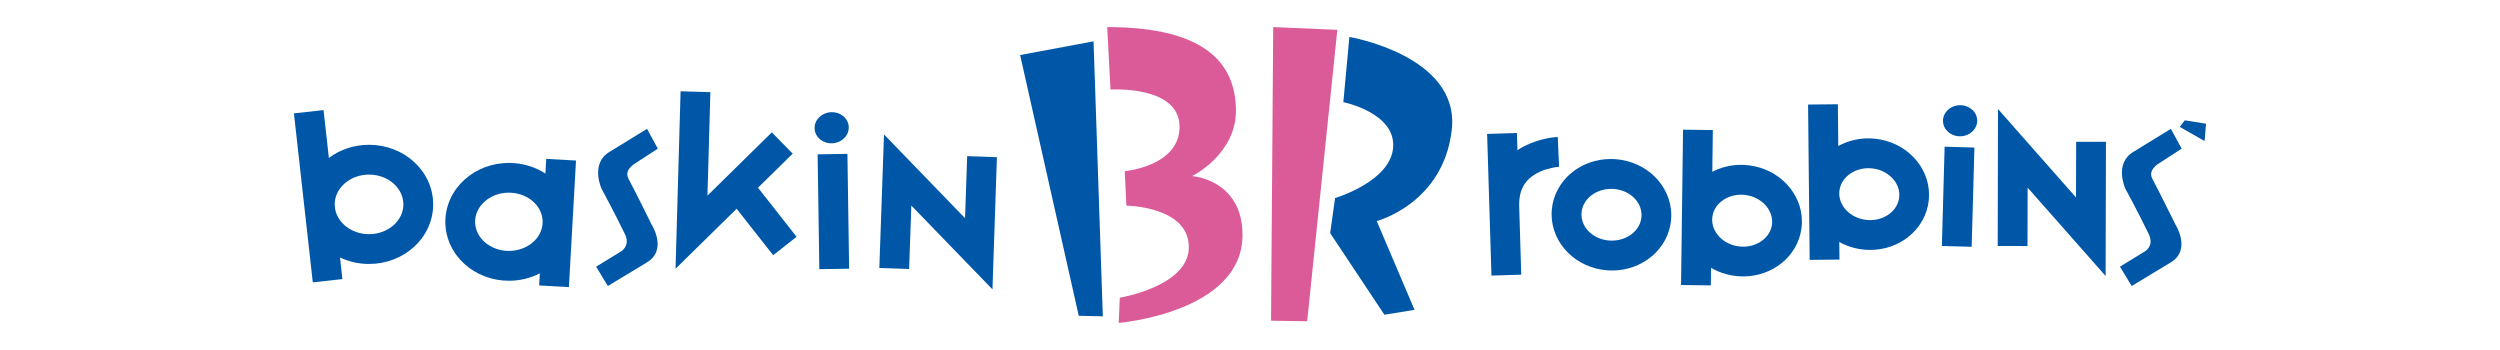 <?xml version="1.0" encoding="utf-8"?>
<!-- Generator: Adobe Illustrator 24.0.2, SVG Export Plug-In . SVG Version: 6.00 Build 0)  -->
<svg version="1.1" id="레이어_1" xmlns="http://www.w3.org/2000/svg" xmlns:xlink="http://www.w3.org/1999/xlink" x="0px"
	 y="0px" viewBox="0 0 600 84" style="enable-background:new 0 0 600 84;" xml:space="preserve">
<style type="text/css">
	.st0{fill:#0057A8;}
	.st1{fill:#DB5B99;}
</style>
<g>
	<path class="st0" d="M138.24,38.53l-7.14-0.4l-0.2,3.53c-2.5-1.63-5.53-2.56-8.76-2.56c-4.1,0-7.88,1.5-10.66,4.02
		c-2.78,2.5-4.6,6.12-4.6,10.12c0,4.01,1.82,7.62,4.6,10.12c2.78,2.52,6.56,4.02,10.66,4.02c2.68,0,5.21-0.64,7.42-1.78l-0.16,2.91
		l7.14,0.4L138.24,38.53z M128,58.05c-1.44,1.31-3.52,2.17-5.86,2.17c-2.35,0-4.42-0.86-5.87-2.17c-1.45-1.32-2.24-2.99-2.24-4.82
		c0-1.83,0.8-3.5,2.24-4.82c1.44-1.31,3.51-2.17,5.86-2.17h0c2.35,0,4.42,0.86,5.86,2.17c1.45,1.32,2.24,2.99,2.24,4.82
		C130.24,55.06,129.45,56.73,128,58.05z"/>
	<path class="st0" d="M99.33,38.82c-2.81-2.55-6.61-4.07-10.76-4.07c-3.62,0-6.97,1.16-9.64,3.15l-1.28-11.48l-7.11,0.79l4.53,40.56
		l7.11-0.79l-0.58-5.18c2.11,0.99,4.47,1.55,6.97,1.55c4.14,0,7.95-1.52,10.76-4.07c2.8-2.53,4.64-6.19,4.63-10.23
		C103.97,45.01,102.14,41.36,99.33,38.82z M94.52,53.99c-1.47,1.33-3.57,2.21-5.95,2.21c-2.38,0-4.48-0.88-5.95-2.21
		c-1.47-1.35-2.28-3.06-2.29-4.94c0-1.88,0.82-3.59,2.29-4.94c1.47-1.33,3.57-2.21,5.95-2.21c2.38,0,4.48,0.88,5.95,2.21
		c1.47,1.35,2.28,3.06,2.29,4.94C96.81,50.93,95.99,52.64,94.52,53.99z"/>
	<path class="st0" d="M397.16,42.42c-2.41-2.39-5.72-3.94-9.41-4.22c-0.39-0.03-0.78-0.04-1.17-0.04c-3.61,0-6.97,1.26-9.54,3.42
		c-2.56,2.15-4.35,5.3-4.62,8.88l0,0c-0.02,0.32-0.04,0.63-0.04,0.95c0,3.59,1.54,6.87,3.95,9.25c2.41,2.39,5.72,3.94,9.41,4.22
		c0.4,0.03,0.79,0.04,1.17,0.04c3.61,0,6.97-1.26,9.54-3.42c2.57-2.16,4.35-5.3,4.62-8.88c0.02-0.32,0.04-0.64,0.04-0.95
		C401.12,48.08,399.57,44.8,397.16,42.42z M393.95,52.04c-0.13,1.66-1.03,3.12-2.32,4.12c-1.29,1-2.98,1.59-4.79,1.59
		c-0.19,0-0.39-0.01-0.59-0.02c-1.85-0.13-3.51-0.85-4.72-1.96c-1.21-1.1-1.98-2.63-1.98-4.29c0-0.15,0.01-0.29,0.02-0.44l0,0
		c0.13-1.66,1.03-3.12,2.32-4.12c1.29-1,2.98-1.59,4.79-1.59c0.19,0,0.39,0.01,0.59,0.02c1.85,0.13,3.51,0.85,4.72,1.96
		c1.21,1.1,1.98,2.63,1.98,4.29C393.96,51.74,393.96,51.89,393.95,52.04z"/>
	<path class="st0" d="M428.76,44.14c-2.28-2.39-5.42-4.02-8.99-4.46c-0.64-0.08-1.29-0.12-1.93-0.12c-2.47,0-4.82,0.59-6.89,1.67
		l0.13-10.02l-7.15-0.09l-0.48,37.28l7.15,0.09l0.05-4.22c1.72,1.01,3.69,1.69,5.8,1.95c0.64,0.08,1.28,0.12,1.9,0.12h0.02
		c3.45,0,6.69-1.16,9.22-3.19c2.52-2.02,4.34-4.99,4.77-8.43c0.06-0.52,0.1-1.04,0.1-1.56C432.47,49.71,431.04,46.52,428.76,44.14z
		 M425.28,53.85c-0.19,1.47-0.94,2.75-2.16,3.74c-1.22,0.98-2.89,1.61-4.73,1.61c-0.34,0-0.69-0.02-1.04-0.06
		c-1.94-0.24-3.57-1.12-4.7-2.3c-1.13-1.19-1.73-2.63-1.73-4.09c0-0.22,0.01-0.44,0.04-0.67l-0.14-0.02v0l0.14,0.02
		c0.19-1.48,0.94-2.75,2.15-3.74c1.22-0.98,2.89-1.61,4.73-1.61c0.34,0,0.69,0.02,1.04,0.07c1.94,0.24,3.57,1.12,4.7,2.3
		c1.13,1.19,1.73,2.63,1.73,4.09C425.32,53.39,425.3,53.62,425.28,53.85z"/>
	<g>
		<g>
			<path class="st0" d="M466.32,29.09c0.05,2.06,1.94,3.68,4.2,3.62c2.27-0.06,4.06-1.78,4.01-3.84c-0.05-2.06-1.94-3.68-4.21-3.62
				C468.06,25.31,466.26,27.03,466.32,29.09z"/>
		</g>
	</g>
	<path class="st0" d="M459.16,37.64c-2.34-2.39-5.56-3.98-9.19-4.35c-0.53-0.05-1.05-0.08-1.57-0.08c-2.6,0-5.07,0.66-7.21,1.83
		l-0.1-10.02l-7.15,0.07l0.38,37.28l7.15-0.07l-0.04-4.22c1.75,0.97,3.73,1.6,5.84,1.82c0.53,0.05,1.05,0.08,1.57,0.08
		c3.53,0,6.83-1.2,9.37-3.3c2.54-2.08,4.35-5.13,4.7-8.64c0.04-0.43,0.06-0.85,0.06-1.27C462.99,43.26,461.5,40.02,459.16,37.64z
		 M455.81,47.32c-0.16,1.5-0.9,2.82-2.13,3.84c-1.23,1.01-2.93,1.67-4.83,1.67c-0.28,0-0.56-0.01-0.85-0.04
		c-1.97-0.2-3.64-1.06-4.8-2.24c-1.16-1.19-1.78-2.64-1.78-4.13c0-0.18,0.01-0.36,0.03-0.54l-0.14-0.01v0l0.14,0.01
		c0.16-1.5,0.9-2.82,2.13-3.84c1.23-1.01,2.93-1.67,4.83-1.67c0.28,0,0.56,0.01,0.85,0.04c1.97,0.2,3.64,1.06,4.8,2.24
		c1.16,1.19,1.78,2.63,1.78,4.13C455.83,46.96,455.82,47.14,455.81,47.32z"/>
	<g>
		<g>
			<polygon class="st0" points="466.05,59.03 466.71,35.21 473.86,35.41 473.2,59.23 466.05,59.03 			"/>
		</g>
	</g>
	<path class="st0" d="M199.9,34.38c2.26-0.18,3.96-2,3.79-4.05c-0.16-2.05-2.13-3.57-4.39-3.39c-2.26,0.18-3.96,1.99-3.79,4.05
		C195.67,33.04,197.64,34.56,199.9,34.38z M203.38,36.93l-7.15,0.11l0.41,27.56l7.15-0.11L203.38,36.93z"/>
	<polygon class="st0" points="181.92,45.05 190.25,36.87 185.23,31.77 169.79,46.95 170.49,22.12 163.34,21.91 162.13,64.5 
		176.79,50.1 185.56,61.25 191.18,56.83 	"/>
	<polygon class="st0" points="232.12,37.47 231.61,52.37 212.16,32.27 211.04,64.31 218.19,64.56 218.72,49.33 238.19,69.45 
		239.26,37.72 	"/>
	<polygon class="st0" points="498.28,34.03 498.24,47.38 479.52,26.17 479.45,59.04 486.6,59.05 486.63,45.03 505.35,66.24 
		505.43,34.04 	"/>
	<path class="st0" d="M373.86,32.87L373.86,32.87c-0.28,0.03-3.92,0.15-7.96,2.17c-0.57,0.29-1.14,0.62-1.71,1l-0.13-4.12
		l-7.15,0.22l1.04,34l7.15-0.22l-0.5-16.58l0,0c0-0.07,0-0.16,0-0.28c0.01-2.38,0.6-3.85,1.39-5.01c1.17-1.71,3.16-2.79,5.02-3.38
		c0.91-0.29,1.76-0.46,2.35-0.55c0.29-0.04,0.53-0.07,0.67-0.08c0.07-0.01,0.12-0.01,0.15-0.01h0L373.86,32.87z"/>
	<g>
		<g>
			<polygon class="st0" points="262.45,9.92 264.68,75.92 258.9,75.79 244.83,13.21 			"/>
		</g>
	</g>
	<g>
		<g>
			<path class="st1" d="M265.73,6.5l0.79,14.99c0,0,16.3-1.05,16.57,8.68c0.26,9.73-13.15,10.91-13.15,10.91l0.39,8.28
				c0,0,14.73,0.13,14.99,9.73c0.26,9.6-16.57,12.36-16.57,12.36l-0.26,6.05c0,0,29.9-2.49,29.71-21.3
				c-0.13-13.15-12.1-13.94-12.1-13.94S296.9,37,296.63,26.09C296.37,15.31,289.4,6.5,265.73,6.5z"/>
		</g>
	</g>
	<g>
		<g>
			<polygon class="st1" points="305.57,6.5 305.05,76.97 313.72,77.1 320.96,7.16 			"/>
		</g>
	</g>
	<g>
		<g>
			<path class="st0" d="M323.85,8.87l-1.45,15.65c0,0,12.49,2.5,11.96,10.78c-0.53,8.28-13.94,12.23-13.94,12.23l-1.18,8.42
				l13.02,19.59l7.23-1.18l-9.07-21.3c0,0,16.04-4.21,18.01-21.96C350.41,13.34,323.85,8.87,323.85,8.87z"/>
		</g>
	</g>
	<g>
		<g>
			<path class="st0" d="M145.88,68.64L143.07,64l5.84-3.57c0,0,2.49-1.3,1.08-4.22c-2.45-5.1-5.62-10.92-5.62-10.92
				s-2.81-6.05,1.95-8.86l8.97-5.51l2.59,4.76l-5.84,3.78c-1.19,0.97-1.95,2.03-1.19,3.46c1.84,3.46,5.51,10.92,5.51,10.92
				s4,6.16-1.19,9.19L145.88,68.64z"/>
		</g>
	</g>
	<g>
		<g>
			<path class="st0" d="M511.6,68.64L508.79,64l5.84-3.57c0,0,2.49-1.3,1.08-4.22c-2.45-5.1-5.62-10.92-5.62-10.92
				s-2.81-6.05,1.95-8.86l8.97-5.51l2.59,4.76l-5.84,3.78c-1.19,0.97-1.95,2.03-1.19,3.46c1.84,3.46,5.51,10.92,5.51,10.92
				s4,6.16-1.19,9.19L511.6,68.64z"/>
		</g>
	</g>
	<path class="st0" d="M524.36,28.88l-1.21,1.58l5.89,3.36l0.08-0.24c0.03-0.11,0.04-0.3,0.07-0.67c0.09-1.04,0.24-3.03,0.24-3.03
		l0.01-0.19L524.36,28.88z"/>
</g>
</svg>
